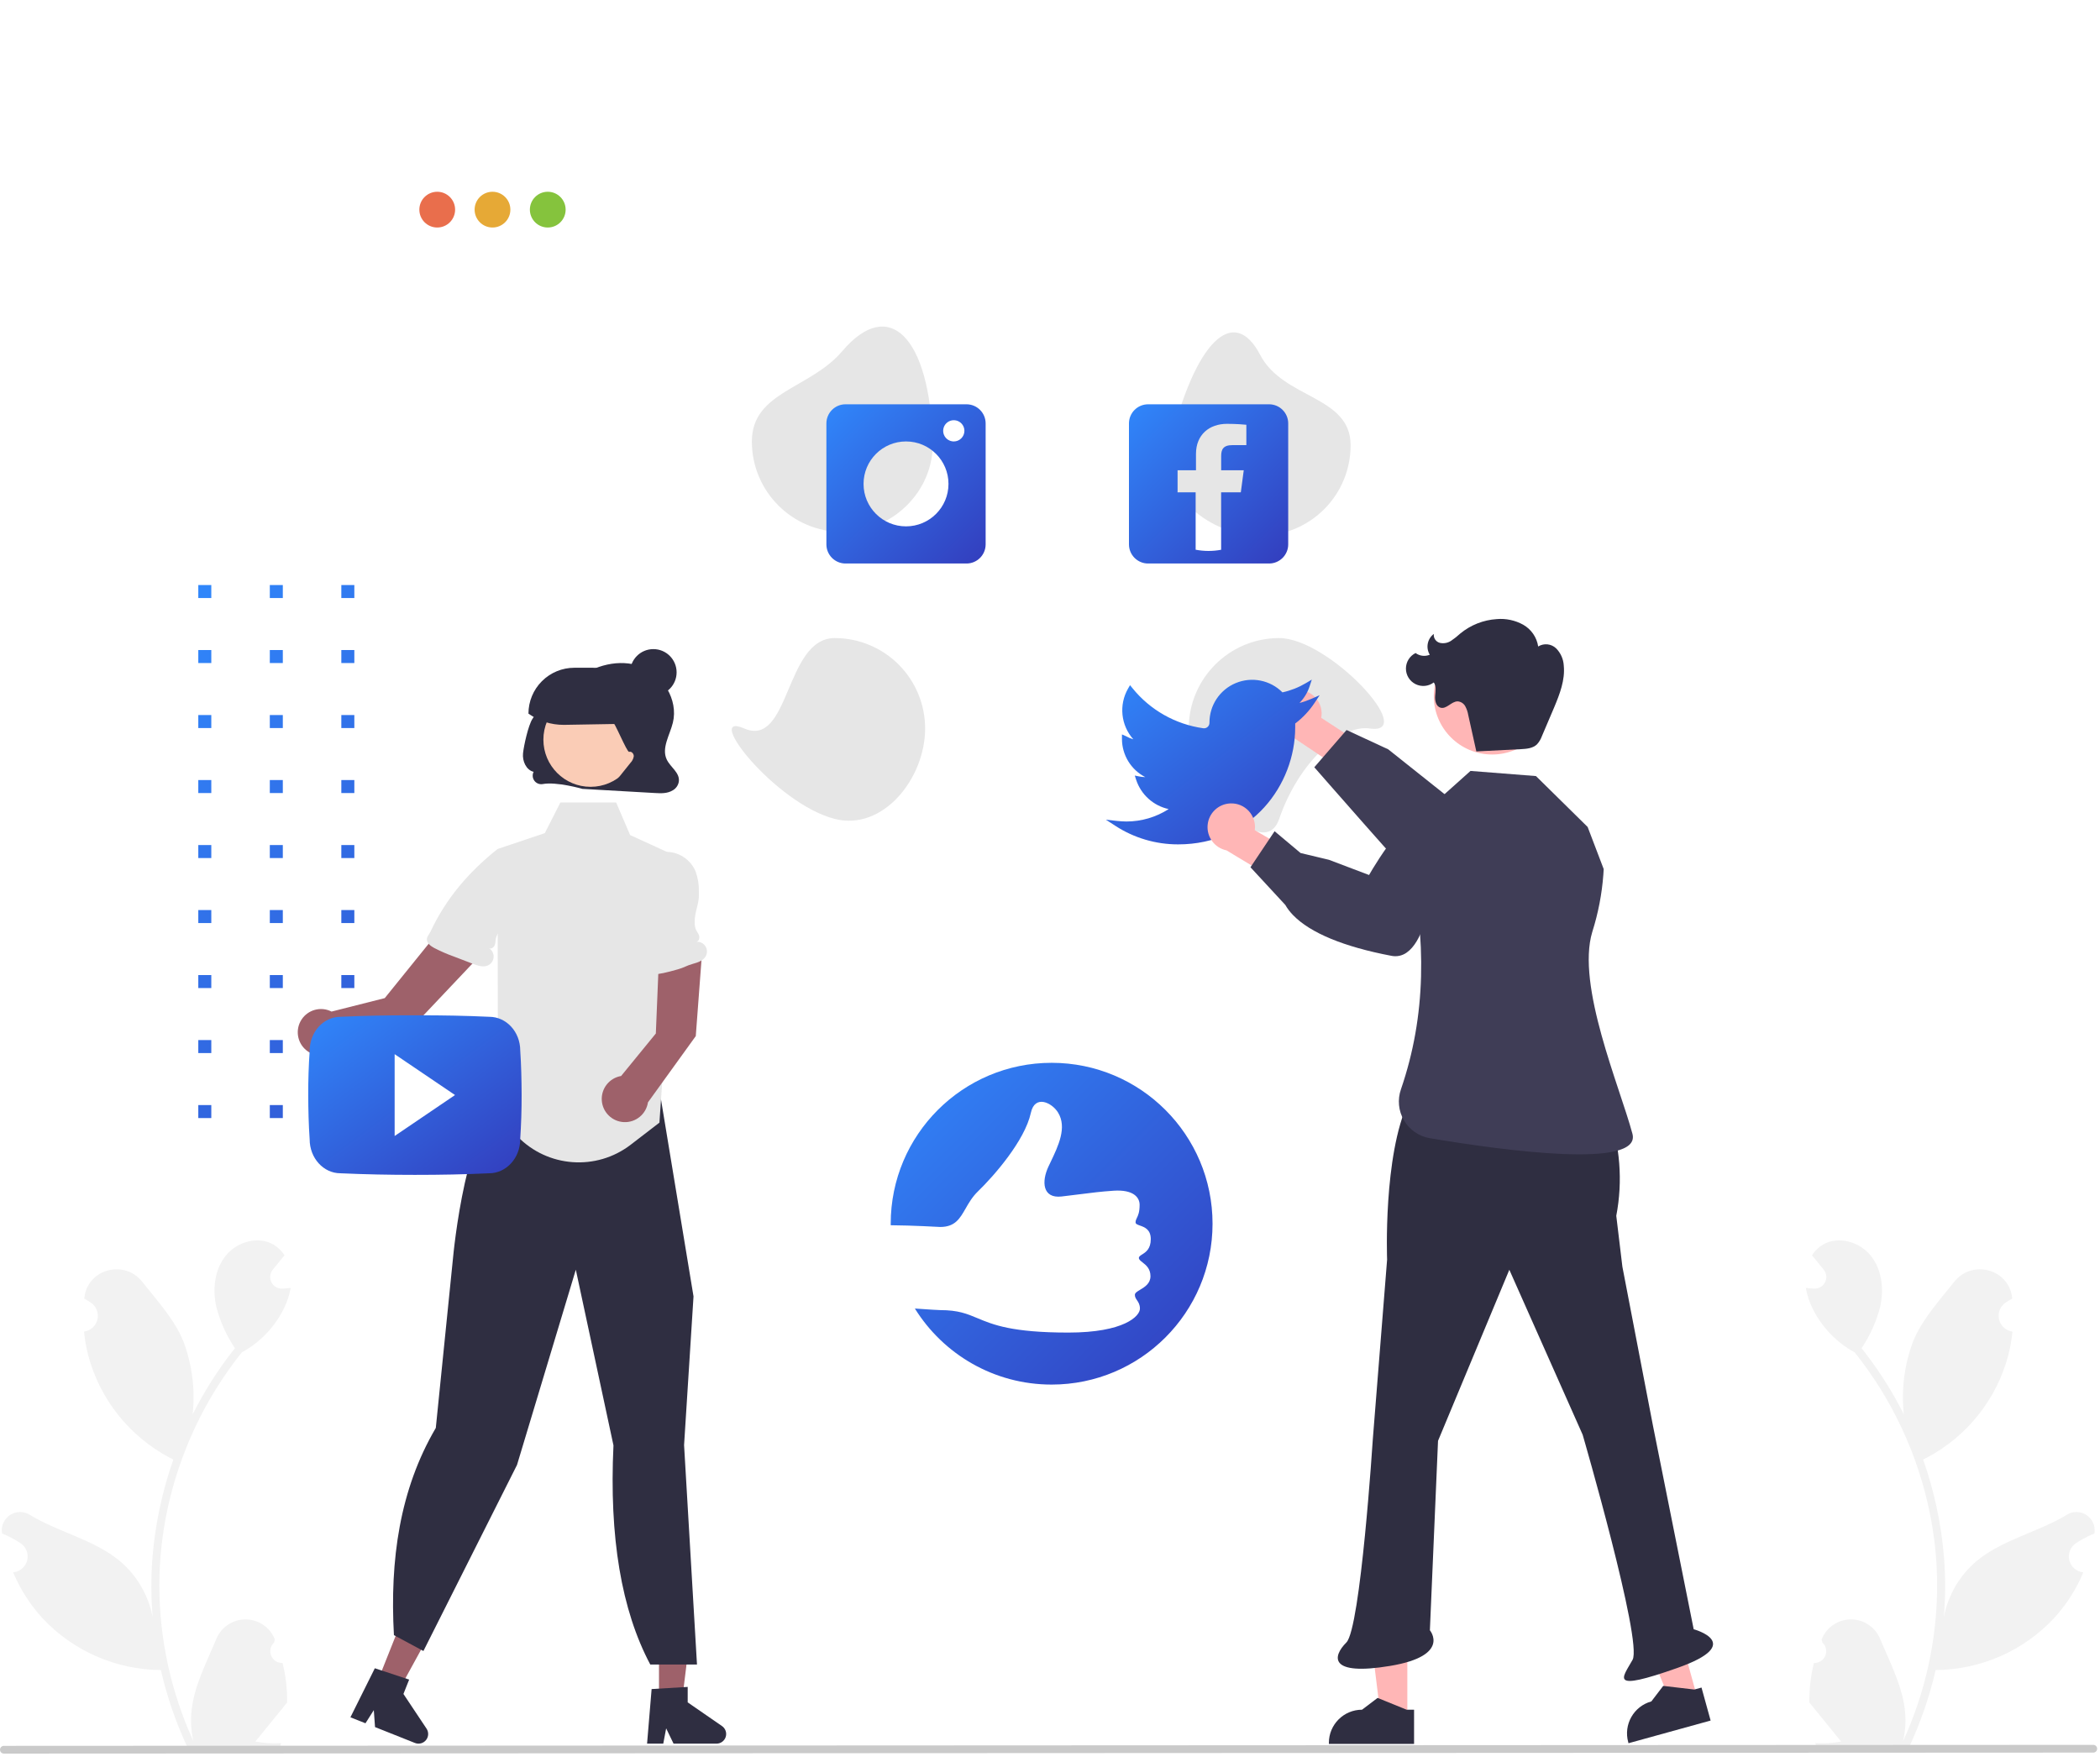 <svg width="646" height="542" viewBox="0 0 646 542" fill="none" xmlns="http://www.w3.org/2000/svg">
<path fill-rule="evenodd" clip-rule="evenodd" d="M65 340H61V344H65V340ZM87 340H83V344H87V340ZM105 340H109V344H105V340ZM131 340H127V344H131V340ZM150 340H154V344H150V340ZM176 340H172V344H176V340ZM194 340H198V344H194V340ZM61 320H65V324H61V320ZM83 320H87V324H83V320ZM109 320H105V324H109V320ZM127 320H131V324H127V320ZM154 320H150V324H154V320ZM172 320H176V324H172V320ZM198 320H194V324H198V320ZM61 300H65V304H61V300ZM83 300H87V304H83V300ZM109 300H105V304H109V300ZM127 300H131V304H127V300ZM154 300H150V304H154V300ZM172 300H176V304H172V300ZM198 300H194V304H198V300ZM61 280H65V284H61V280ZM83 280H87V284H83V280ZM109 280H105V284H109V280ZM127 280H131V284H127V280ZM154 280H150V284H154V280ZM172 280H176V284H172V280ZM198 280H194V284H198V280ZM61 260H65V264H61V260ZM83 260H87V264H83V260ZM109 260H105V264H109V260ZM127 260H131V264H127V260ZM154 260H150V264H154V260ZM172 260H176V264H172V260ZM198 260H194V264H198V260ZM61 240H65V244H61V240ZM83 240H87V244H83V240ZM109 240H105V244H109V240ZM127 240H131V244H127V240ZM154 240H150V244H154V240ZM172 240H176V244H172V240ZM198 240H194V244H198V240ZM61 220H65V224H61V220ZM83 220H87V224H83V220ZM109 220H105V224H109V220ZM127 220H131V224H127V220ZM154 220H150V224H154V220ZM172 220H176V224H172V220ZM198 220H194V224H198V220ZM61 200H65V204H61V200ZM83 200H87V204H83V200ZM109 200H105V204H109V200ZM127 200H131V204H127V200ZM154 200H150V204H154V200ZM172 200H176V204H172V200ZM198 200H194V204H198V200ZM65 180H61V184H65V180ZM87 180H83V184H87V180ZM105 180H109V184H105V180ZM131 180H127V184H131V180ZM150 180H154V184H150V180ZM176 180H172V184H176V180ZM194 180H198V184H194V180Z" fill="url(#paint0_linear_4_2)"/>
<g filter="url(#filter0_d_4_2)">
<rect x="113" y="43" width="420" height="442" rx="23" fill="white"/>
</g>
<mask id="mask0_4_2" style="mask-type:alpha" maskUnits="userSpaceOnUse" x="113" y="43" width="420" height="442">
<rect x="113" y="43" width="420" height="442" rx="23" fill="white"/>
</mask>
<g mask="url(#mask0_4_2)">
<path fill-rule="evenodd" clip-rule="evenodd" d="M323.5 426C350.838 426 373 403.838 373 376.5C373 349.162 350.838 327 323.5 327C296.162 327 274 349.162 274 376.5C274 376.659 274.001 376.818 274.002 376.976C280.595 377.018 289.221 377.507 289.221 377.507C293.788 377.507 295.258 374.939 297.03 371.845C298.013 370.127 299.09 368.246 300.842 366.553C305.787 361.771 315.25 350.936 317.113 342.392C318.347 336.67 323.641 339.266 325.491 342.326C328.272 346.895 325.58 352.524 323.147 357.612C322.942 358.04 322.739 358.464 322.542 358.883C320.344 363.533 320.679 368.805 326.563 368.129C329.002 367.851 330.941 367.603 332.681 367.38C336.001 366.956 338.596 366.624 342.553 366.354C348.652 365.944 350.569 368.407 350.569 370.699C350.569 372.981 350.093 373.96 349.73 374.709C349.504 375.173 349.322 375.548 349.322 376.09C349.322 376.594 349.914 376.803 350.677 377.073C352.058 377.561 354 378.247 354 381.243C354 384.285 352.434 385.274 351.35 385.958C350.778 386.32 350.341 386.596 350.341 387.045C350.341 387.527 350.832 387.91 351.45 388.392C352.497 389.208 353.906 390.307 353.906 392.648C353.906 394.914 352.128 395.982 350.736 396.818C349.842 397.354 349.108 397.795 349.108 398.396C349.108 399.087 349.422 399.548 349.768 400.055C350.191 400.676 350.663 401.366 350.663 402.635C350.663 404.94 345.797 410 328.64 410C311.273 410 305.444 407.559 300.712 405.578C297.48 404.225 294.759 403.086 289.221 403.086C289.221 403.086 285.559 402.929 281.433 402.602C290.167 416.649 305.742 426 323.5 426Z" fill="url(#paint1_linear_4_2)"/>
<circle cx="134.5" cy="64.5" r="5.5" fill="#E96E4C"/>
<circle cx="151.5" cy="64.5" r="5.5" fill="#E6A936"/>
<circle cx="168.5" cy="64.5" r="5.5" fill="#85C33D"/>
</g>
<path d="M86.923 511.654C85.407 511.723 84.009 510.838 83.424 509.438C82.838 508.038 83.19 506.421 84.305 505.391C84.396 505.029 84.461 504.769 84.552 504.407C84.52 504.328 84.487 504.249 84.454 504.17C82.93 500.57 79.393 498.236 75.483 498.25C71.573 498.265 68.053 500.625 66.555 504.237C63.628 511.287 59.901 518.35 58.983 525.805C58.579 529.1 58.75 532.44 59.487 535.677C52.612 520.679 49.041 504.377 49.018 487.878C49.017 483.738 49.247 479.601 49.707 475.486C50.088 472.113 50.616 468.764 51.291 465.439C54.976 447.397 62.889 430.487 74.378 416.097C79.939 413.063 84.436 408.397 87.264 402.728C88.288 400.691 89.012 398.515 89.413 396.27C88.786 396.352 88.148 396.404 87.521 396.445C87.325 396.455 87.12 396.466 86.924 396.476L86.851 396.479C85.442 396.542 84.128 395.773 83.493 394.514C82.859 393.255 83.022 391.741 83.91 390.647C84.181 390.314 84.452 389.98 84.724 389.647C85.135 389.133 85.556 388.629 85.968 388.115C86.015 388.066 86.06 388.015 86.102 387.961C86.575 387.375 87.048 386.799 87.521 386.213C86.657 384.872 85.496 383.75 84.127 382.932C79.386 380.155 72.846 382.079 69.421 386.367C65.987 390.655 65.339 396.671 66.531 402.029C67.705 406.588 69.645 410.914 72.27 414.822C72.013 415.151 71.745 415.47 71.488 415.799C66.789 421.842 62.692 428.332 59.259 435.174C60.094 427.509 59.097 419.754 56.351 412.549C53.567 405.835 48.35 400.179 43.756 394.374C38.237 387.402 26.921 390.445 25.948 399.284C25.939 399.369 25.93 399.455 25.921 399.54C26.603 399.925 27.271 400.334 27.925 400.766C29.605 401.889 30.424 403.928 29.987 405.902C29.55 407.875 27.946 409.377 25.949 409.685L25.849 409.701C26.092 412.16 26.522 414.598 27.134 416.992C30.723 430.505 39.783 441.909 52.134 448.46C52.535 448.666 52.926 448.872 53.327 449.067C49.877 458.844 47.713 469.028 46.89 479.363C46.423 485.46 46.451 491.586 46.972 497.679L46.941 497.463C45.625 490.687 42.01 484.574 36.709 480.155C28.834 473.686 17.709 471.304 9.214 466.105C7.371 464.921 5.008 464.916 3.159 466.09C1.31 467.265 0.311 469.406 0.598 471.578C0.61 471.653 0.621 471.729 0.633 471.805C1.9 472.32 3.133 472.914 4.325 473.584C5.007 473.969 5.675 474.377 6.329 474.809C8.01 475.932 8.828 477.971 8.391 479.945C7.954 481.918 6.351 483.421 4.353 483.729L4.253 483.744C4.181 483.754 4.119 483.765 4.047 483.775C6.211 488.941 9.248 493.697 13.025 497.833C22.455 507.952 35.639 513.736 49.471 513.824H49.481C51.339 521.897 54.031 529.755 57.513 537.271H86.204C86.307 536.952 86.4 536.623 86.493 536.304C83.837 536.471 81.171 536.312 78.553 535.831C80.682 533.219 82.811 530.586 84.94 527.974C84.987 527.926 85.032 527.874 85.073 527.82C86.153 526.483 87.243 525.157 88.323 523.82L88.323 523.818C88.381 519.72 87.911 515.632 86.924 511.654L86.923 511.654Z" fill="#F2F2F2"/>
<path d="M557.996 511.654C559.512 511.723 560.91 510.838 561.496 509.438C562.081 508.038 561.729 506.421 560.615 505.391C560.524 505.029 560.459 504.769 560.367 504.407C560.4 504.328 560.433 504.249 560.466 504.17C561.99 500.57 565.527 498.236 569.437 498.25C573.347 498.265 576.867 500.625 578.364 504.237C581.292 511.287 585.019 518.35 585.936 525.805C586.341 529.1 586.17 532.44 585.433 535.677C592.308 520.679 595.879 504.377 595.901 487.878C595.903 483.738 595.673 479.601 595.212 475.486C594.832 472.113 594.304 468.764 593.629 465.439C589.944 447.397 582.031 430.487 570.542 416.097C564.981 413.063 560.484 408.397 557.656 402.728C556.632 400.691 555.908 398.515 555.507 396.27C556.134 396.352 556.772 396.404 557.399 396.445C557.594 396.455 557.8 396.466 557.996 396.476L558.069 396.479C559.478 396.542 560.792 395.773 561.426 394.514C562.061 393.256 561.898 391.741 561.009 390.647C560.738 390.314 560.467 389.98 560.196 389.647C559.785 389.133 559.363 388.629 558.952 388.115C558.904 388.066 558.86 388.015 558.818 387.961C558.345 387.375 557.872 386.799 557.399 386.213C558.263 384.872 559.424 383.75 560.793 382.932C565.534 380.155 572.074 382.079 575.499 386.367C578.933 390.655 579.581 396.671 578.388 402.029C577.215 406.588 575.275 410.914 572.65 414.822C572.907 415.151 573.174 415.47 573.432 415.799C578.131 421.842 582.227 428.332 585.661 435.174C584.826 427.509 585.823 419.754 588.569 412.549C591.353 405.835 596.57 400.179 601.164 394.374C606.683 387.402 617.999 390.445 618.971 399.284C618.981 399.369 618.99 399.455 618.999 399.54C618.317 399.925 617.649 400.334 616.995 400.766C615.314 401.889 614.495 403.928 614.933 405.902C615.37 407.875 616.973 409.377 618.971 409.685L619.071 409.701C618.828 412.16 618.398 414.598 617.785 416.992C614.197 430.505 605.137 441.909 592.786 448.46C592.385 448.666 591.994 448.872 591.593 449.067C595.043 458.844 597.207 469.028 598.03 479.363C598.497 485.46 598.469 491.586 597.948 497.678L597.979 497.462C599.295 490.687 602.91 484.574 608.211 480.155C616.086 473.686 627.211 471.304 635.706 466.105C637.549 464.921 639.912 464.916 641.761 466.09C643.61 467.265 644.609 469.406 644.321 471.577C644.31 471.653 644.299 471.729 644.287 471.804C643.02 472.32 641.787 472.914 640.595 473.583C639.912 473.969 639.244 474.377 638.591 474.809C636.91 475.932 636.091 477.971 636.529 479.945C636.966 481.918 638.569 483.421 640.567 483.728L640.667 483.744C640.739 483.754 640.801 483.764 640.872 483.775C638.709 488.941 635.672 493.697 631.895 497.833C622.465 507.952 609.281 513.736 595.449 513.824H595.439C593.581 521.897 590.889 529.755 587.407 537.271H558.715C558.612 536.952 558.52 536.623 558.427 536.304C561.083 536.471 563.749 536.312 566.367 535.831C564.238 533.219 562.109 530.586 559.98 527.974C559.933 527.926 559.888 527.874 559.847 527.82C558.767 526.483 557.677 525.157 556.597 523.82L556.596 523.818C556.539 519.72 557.009 515.632 557.995 511.654L557.996 511.654Z" fill="#F2F2F2"/>
<path d="M202.718 524.442H209.664L212.97 497.648H202.718V524.442V524.442Z" fill="#9E616A"/>
<path d="M200.45 519.684L211.548 519.021V523.776L222.099 531.063C223.169 531.802 223.634 533.15 223.247 534.391C222.86 535.632 221.711 536.477 220.411 536.477H207.199L204.922 531.774L204.032 536.477H199.051L200.45 519.684Z" fill="#2F2E41"/>
<path d="M115.655 518.54L122.109 521.109L135.089 497.438L125.564 493.646L115.655 518.54V518.54Z" fill="#9E616A"/>
<path d="M115.307 513.281L125.863 516.77L124.105 521.188L131.213 531.86C131.933 532.942 131.867 534.367 131.049 535.377C130.23 536.387 128.85 536.747 127.642 536.266L115.367 531.38L114.99 526.168L112.425 530.209L107.796 528.366L115.307 513.281Z" fill="#2F2E41"/>
<path d="M188.715 444.714L177.132 390.657L159.044 450.718L130.402 507.672L130.251 507.974L121.178 503.09C119.897 479.964 122.938 458.293 134.061 439.344L139.328 387.333C139.489 385.555 143.418 343.833 155.858 336.434L159.501 328.127L195.736 319.178L195.867 319.326C199.352 323.243 201.653 328.067 202.505 333.239L213.332 398.831L213.338 398.868L210.435 444.626L214.406 512.133H200.037C191.148 495.408 187.374 472.934 188.715 444.714Z" fill="#2F2E41"/>
<path d="M365.683 224.135C365.683 239.498 388.497 266.479 393.501 251.953C399.628 234.169 412.696 222.896 421.319 224.135C436.527 226.32 408.865 196.317 393.501 196.317C378.138 196.317 365.683 208.771 365.683 224.135V224.135Z" fill="#E6E6E6"/>
<path d="M359.84 137.015C356.232 151.949 372.295 164.833 387.658 164.833C395.036 164.833 402.112 161.903 407.328 156.686C412.545 151.469 415.476 144.393 415.476 137.015C415.476 121.652 394.769 122.816 387.658 109.197C379.518 93.606 367.595 104.914 359.84 137.015Z" fill="#E6E6E6"/>
<path d="M231.288 135.847C231.288 151.21 243.742 163.665 259.106 163.665C274.469 163.665 287.37 151.204 286.924 135.847C285.989 103.675 273.525 91.069 259.106 108.028C249.154 119.733 231.288 120.483 231.288 135.847Z" fill="#E6E6E6"/>
<path d="M228.95 224.135C215.968 218.523 238.515 247.284 256.768 251.953C271.653 255.76 284.586 239.498 284.586 224.135C284.586 216.757 281.656 209.681 276.439 204.464C271.222 199.247 264.146 196.317 256.768 196.317C241.405 196.317 243.052 230.231 228.95 224.135Z" fill="#E6E6E6"/>
<path fill-rule="evenodd" clip-rule="evenodd" d="M353.179 124.39H390.389C393.641 124.39 396.278 127.026 396.278 130.278V167.488C396.278 170.741 393.641 173.377 390.389 173.377H353.179C349.927 173.377 347.29 170.741 347.29 167.488V130.278C347.29 128.717 347.91 127.219 349.015 126.114C350.119 125.01 351.617 124.39 353.179 124.39ZM379.135 136.952H383.402L383.402 130.687C382.77 130.597 380.011 130.403 377.433 130.403C372.07 130.403 367.906 133.678 367.906 139.672V144.687H362.247V151.468H367.803V169.131C370.391 169.63 373.05 169.636 375.641 169.15V151.468H381.7L382.602 144.687H375.654V140.368C375.654 138.332 376.221 136.952 379.135 136.952Z" fill="url(#paint2_linear_4_2)"/>
<path fill-rule="evenodd" clip-rule="evenodd" d="M297.312 124.39H260.102C256.85 124.39 254.214 127.026 254.214 130.278V167.488C254.214 170.741 256.85 173.377 260.102 173.377H297.312C300.565 173.377 303.201 170.741 303.201 167.488V130.278C303.201 127.026 300.565 124.39 297.312 124.39ZM278.707 161.947C271.493 161.947 265.644 156.098 265.644 148.883C265.644 141.669 271.493 135.82 278.707 135.82C285.922 135.82 291.771 141.669 291.771 148.883C291.771 156.098 285.922 161.947 278.707 161.947H278.707ZM290.386 133.804C290.892 135.024 292.083 135.82 293.404 135.82H293.404C295.207 135.82 296.669 134.358 296.669 132.554C296.669 131.233 295.874 130.042 294.653 129.537C293.433 129.032 292.028 129.311 291.094 130.245C290.16 131.179 289.881 132.584 290.386 133.804Z" fill="url(#paint3_linear_4_2)"/>
<path d="M399.353 212.277C401.501 212.292 403.532 213.258 404.9 214.914C406.267 216.571 406.831 218.748 406.439 220.86L420.341 229.906L416.904 239.696L397.451 226.645C393.868 225.731 391.535 222.281 392.02 218.616C392.506 214.95 395.656 212.226 399.353 212.277V212.277Z" fill="#FFB6B6"/>
<path d="M404.305 236.065L414.228 224.608L427.05 230.554L453.251 251.406C456.685 251.807 482.75 255.171 482.27 264.743C482.247 267.007 481.234 269.147 479.499 270.601C475.386 273.997 468.256 273.033 467.99 272.994L450.933 272.14C450.041 272.356 440.781 274.483 435.88 271.439C434.394 270.515 404.305 236.065 404.305 236.065Z" fill="#3F3D56"/>
<path d="M432.921 528.689L424.794 528.688L420.928 497.341H432.922L432.921 528.689V528.689Z" fill="#FFB6B6"/>
<path d="M434.994 536.566L408.789 536.565V536.234C408.789 530.601 413.356 526.035 418.989 526.034H418.989L423.776 522.403L432.707 526.035L434.995 526.035L434.994 536.566Z" fill="#2F2E41"/>
<path d="M522.124 522.328L514.29 524.492L502.217 495.305L513.779 492.112L522.124 522.328V522.328Z" fill="#FFB6B6"/>
<path d="M526.219 529.37L500.96 536.346L500.872 536.027C499.372 530.597 502.558 524.98 507.987 523.48L507.988 523.479L511.635 518.705L521.211 519.827L523.416 519.218L526.219 529.37Z" fill="#2F2E41"/>
<path d="M433.28 338.979L494.69 342.112L494.71 342.168C498.389 352.386 499.248 363.406 497.197 374.071V374.071L499.077 389.737L508.476 438.614L521.009 501.278C521.009 501.278 537.301 505.664 515.996 513.184C494.69 520.704 499.077 516.317 502.21 510.677C505.343 505.038 486.857 441.434 486.857 441.434L464.298 390.677L442.366 443.314L439.859 501.591C439.859 501.591 446.439 509.424 427.64 512.557C408.841 515.691 409.781 509.738 414.167 505.351C418.554 500.965 422.314 442.687 422.314 442.687L426.7 387.543C426.7 387.543 425.447 355.585 433.28 338.979Z" fill="#2F2E41"/>
<path d="M493.327 267.388L488.39 254.437L472.489 238.776L452.352 237.195L437.552 250.446L433.367 263.628C438.856 289.044 438.744 312.452 430.966 335.13C429.848 338.303 430.185 341.808 431.887 344.71C433.59 347.613 436.484 349.617 439.8 350.19C462.613 354.024 505.093 359.772 502.167 348.829C498.296 334.353 484.83 303.195 489.818 286.72C491.634 280.996 492.776 275.079 493.222 269.091L493.327 267.388Z" fill="#3F3D56"/>
<circle cx="459.035" cy="214.169" r="17.972" fill="#FFB6B6"/>
<path d="M454.13 231.197L467.83 230.498C469.585 230.409 471.501 230.254 472.778 229.046C473.465 228.3 473.993 227.422 474.331 226.466C475.597 223.524 476.864 220.582 478.098 217.627C479.805 213.538 481.482 209.222 481.046 204.813C480.944 202.799 480.1 200.895 478.676 199.468C477.182 198.053 474.922 197.824 473.174 198.91C472.746 196.085 471.044 193.613 468.556 192.206C466.077 190.836 463.246 190.236 460.425 190.482C456.33 190.745 452.422 192.286 449.248 194.887C448.355 195.71 447.402 196.465 446.397 197.146C445.374 197.83 444.116 198.062 442.917 197.79C441.701 197.465 440.912 196.293 441.068 195.045C439.069 196.54 438.532 199.309 439.829 201.442C438.382 202.048 436.724 201.852 435.459 200.925C433.641 201.827 432.491 203.68 432.491 205.709C432.49 207.738 433.639 209.592 435.456 210.495C437.273 211.398 439.445 211.194 441.061 209.968C441.893 211.132 441.583 212.715 441.475 214.142C441.367 215.569 441.749 217.342 443.125 217.736C444.984 218.269 446.491 215.766 448.425 215.792C449.394 215.871 450.259 216.429 450.732 217.279C451.187 218.12 451.5 219.031 451.655 219.975L454.131 231.119" fill="#2F2E41"/>
<path d="M362.366 259.793C355.523 259.797 348.825 257.812 343.09 254.079L340.204 252.203L343.625 252.583C344.521 252.682 345.487 252.741 346.494 252.755C351.106 252.758 355.621 251.432 359.497 248.933C354.81 247.918 351.01 244.498 349.508 239.944L349.079 238.623L350.441 238.89C351.06 239.013 351.688 239.083 352.318 239.102C347.918 236.838 345.148 232.309 345.136 227.36V225.962L346.353 226.5C347.075 226.906 347.84 227.231 348.634 227.469C344.784 223.15 344.135 216.849 347.025 211.836L347.62 210.81L348.366 211.731C353.801 218.457 361.59 222.866 370.155 224.065C370.63 224.133 371.112 223.989 371.472 223.672C371.841 223.352 372.052 222.887 372.052 222.399C372.011 217.06 375.203 212.227 380.13 210.17C385.057 208.113 390.739 209.241 394.506 213.024C397.027 212.473 399.443 211.524 401.664 210.212L403.539 209.102L402.856 211.171C402.223 213.089 401.161 214.838 399.751 216.285C401.002 215.96 402.225 215.535 403.409 215.015L405.949 213.899L404.418 216.213C402.797 218.668 400.772 220.83 398.429 222.609V223.789C398.429 241.487 384.967 259.793 362.439 259.793L362.366 259.793Z" fill="url(#paint4_linear_4_2)"/>
<path d="M378.505 247.191C380.651 247.103 382.726 247.97 384.172 249.559C385.617 251.148 386.285 253.295 385.995 255.424L400.318 263.789L397.357 273.733L377.296 261.635C373.673 260.894 371.177 257.561 371.485 253.877C371.793 250.192 374.809 247.32 378.505 247.191L378.505 247.191Z" fill="#FFB6B6"/>
<path d="M395.369 278.409L384.671 266.833L392.087 255.746L400.079 262.451L408.818 264.542L421.148 269.217C422.864 266.215 436.183 243.56 444.8 247.755C446.873 248.665 448.444 250.436 449.102 252.603C450.611 257.719 446.928 263.898 446.787 264.128L439.311 279.483C439.159 280.388 437.483 289.74 432.761 293.054C431.411 294.041 429.71 294.417 428.07 294.09C413.395 291.315 403.054 287.023 397.778 281.563C396.848 280.615 396.038 279.556 395.369 278.409V278.409Z" fill="#3F3D56"/>
<path d="M205.088 233.654C203.442 230.113 206.055 226.159 206.988 222.346C208.728 215.231 203.824 207.528 197.178 205.063C190.532 202.598 182.894 204.658 177.184 208.972C171.588 213.201 167.653 215.193 163.798 221.168C162.505 223.172 161.136 229.393 160.891 231.793C160.647 234.193 161.888 236.942 164.152 237.469C163.71 238.341 163.79 239.388 164.36 240.183C164.93 240.978 165.895 241.39 166.863 241.251C171.196 240.414 179.153 242.715 179.153 242.715C186.573 243.14 193.992 243.564 201.411 243.989C203.312 244.098 205.285 244.197 206.993 243.146C207.949 242.587 208.612 241.637 208.809 240.546C209.243 237.736 206.223 236.096 205.088 233.654Z" fill="#2F2E41"/>
<path d="M210.69 264.643L209.067 275.449L206.493 292.57L206.056 298.913L202.852 345.406L194.028 352.194C183.451 360.33 168.451 359.229 159.175 349.636L148.46 344.477C154.202 338.828 153.135 312.644 153.135 312.644L153.07 261.217L167.595 256.333L172.379 246.914H189.543L193.834 256.927L201.622 260.488L205.169 262.119L210.69 264.643Z" fill="#E6E6E6"/>
<circle cx="181.67" cy="227.572" r="14.512" fill="#FACCB6"/>
<path d="M173.379 223.02C169.545 223.026 165.803 221.845 162.667 219.64L162.562 219.567V219.567C162.562 215.823 164.049 212.233 166.697 209.586C169.344 206.938 172.934 205.451 176.678 205.451H182.44C186.159 205.455 189.724 206.939 192.348 209.574C194.972 212.21 196.44 215.781 196.428 219.5C196.403 221.248 194.99 222.658 193.242 222.68L173.71 223.017C173.6 223.019 173.489 223.02 173.379 223.02Z" fill="#2F2E41"/>
<path d="M215.859 294.478L202.713 294.585L201.747 317.982L191.067 331.058C187.461 331.665 184.895 334.895 185.12 338.545C185.344 342.194 188.287 345.086 191.939 345.247C195.592 345.408 198.778 342.786 199.322 339.17L214.035 318.774L215.859 294.478Z" fill="#9E616A"/>
<path d="M146.547 295.177L133.072 288.877L118.358 307.094L101.99 311.234C98.732 309.573 94.747 310.639 92.753 313.704C90.759 316.769 91.4 320.844 94.238 323.15C97.076 325.455 101.196 325.247 103.787 322.667L127.755 315.05L146.547 295.177Z" fill="#9E616A"/>
<path d="M188.932 240.964L193.956 234.696C194.498 234.147 194.852 233.439 194.964 232.675C194.99 231.909 194.268 231.088 193.54 231.328C192.865 231.551 188.97 221.795 188.259 221.797C187.521 221.799 187.281 220.816 187.271 220.078C187.236 217.284 189.508 220.285 190.258 217.593C191.009 214.901 193.937 217.215 196.46 216.013C198.983 214.811 202.41 215.357 203.97 217.676C205.126 219.395 205.084 221.629 204.93 223.696C204.574 228.491 203.853 233.252 202.772 237.938C202.506 239.089 202.111 240.375 201.051 240.895C200.467 241.126 199.838 241.22 199.212 241.17L191.476 241.132" fill="#2F2E41"/>
<circle cx="200.986" cy="206.865" r="7.152" fill="#2F2E41"/>
<path d="M217.07 294.251C216.297 295.595 214.653 296.132 213.151 296.546C211.12 297.111 210.526 297.683 208.495 298.248C207.687 298.477 206.872 298.706 206.057 298.913C204.718 299.274 203.359 299.553 201.987 299.75C200.836 299.915 199.477 299.915 198.726 299.021C198.228 298.253 198.027 297.33 198.161 296.425C198.454 285.44 198.75 274.455 199.048 263.47L199.67 263.685C199.95 263.5 200.242 263.333 200.543 263.184C201.974 262.455 203.563 262.089 205.17 262.119C206.089 262.126 207.002 262.268 207.88 262.541C210.639 263.416 212.873 265.462 213.988 268.133C214.701 270.125 215.04 272.232 214.989 274.348C214.996 274.67 214.996 274.991 215.003 275.313C215.046 278.059 213.651 280.806 213.694 283.552C213.662 284.325 213.768 285.098 214.009 285.833C214.295 286.563 214.853 287.171 215.067 287.929C215.282 288.68 214.932 289.709 214.152 289.767C215.275 289.647 216.37 290.167 216.986 291.114C217.602 292.06 217.634 293.273 217.07 294.251V294.251Z" fill="#E6E6E6"/>
<path d="M153.13 261.279C156.026 261.454 158.693 262.91 160.405 265.252C162.116 267.594 162.694 270.577 161.981 273.389C161.234 275.709 160.059 277.869 158.517 279.757L153.71 286.447C153.222 287.046 152.847 287.729 152.603 288.462C152.401 289.221 152.48 290.043 152.203 290.778C151.926 291.513 151.034 292.129 150.372 291.708C151.345 292.28 151.914 293.35 151.846 294.478C151.778 295.605 151.084 296.598 150.049 297.05C148.623 297.672 146.984 297.117 145.531 296.561L139.628 294.302C137.529 293.553 135.483 292.661 133.505 291.633C132.484 291.072 131.393 290.264 131.32 289.101C131.264 288.196 132.03 287.5 132.413 286.678C137.221 276.386 144.29 268.196 153.07 261.217L153.13 261.279Z" fill="#E6E6E6"/>
<path fill-rule="evenodd" clip-rule="evenodd" d="M160.036 323.197C160.017 317.46 155.783 312.844 150.49 312.844C143.385 312.504 136.156 312.381 128.765 312.381H126.46C119.082 312.381 111.826 312.504 104.735 312.844C99.511 312.844 95.27 317.495 95.27 323.264C94.943 327.833 94.806 332.388 94.82 336.902C94.833 341.416 94.943 346.026 95.256 350.54C95.256 356.309 99.498 360.986 104.721 360.986C112.167 361.327 119.818 361.478 127.592 361.478C135.365 361.478 143.003 361.341 150.476 360.986C155.713 360.986 160.023 356.309 160.023 350.54C160.323 345.971 160.473 341.416 160.459 336.834C160.445 332.252 160.336 327.725 160.036 323.197ZM121.4 324.341V349.517L139.975 336.916L121.4 324.341Z" fill="url(#paint5_linear_4_2)"/>
<path d="M643.937 539.23L1.187 539.537C0.531 539.535 0 539.002 0 538.346C0 537.69 0.531 537.157 1.187 537.155L643.937 536.848C644.594 536.85 645.124 537.383 645.124 538.039C645.124 538.695 644.594 539.228 643.937 539.23V539.23Z" fill="#CACACA"/>
<defs>
<filter id="filter0_d_4_2" x="70" y="14" width="506" height="528" filterUnits="userSpaceOnUse" color-interpolation-filters="sRGB">
<feFlood flood-opacity="0" result="BackgroundImageFix"/>
<feColorMatrix in="SourceAlpha" type="matrix" values="0 0 0 0 0 0 0 0 0 0 0 0 0 0 0 0 0 0 127 0" result="hardAlpha"/>
<feOffset dy="14"/>
<feGaussianBlur stdDeviation="21.5"/>
<feColorMatrix type="matrix" values="0 0 0 0 0.832 0 0 0 0 0.822 0 0 0 0 0.877 0 0 0 0.585 0"/>
<feBlend mode="normal" in2="BackgroundImageFix" result="effect1_dropShadow_4_2"/>
<feBlend mode="normal" in="SourceGraphic" in2="effect1_dropShadow_4_2" result="shape"/>
</filter>
<linearGradient id="paint0_linear_4_2" x1="-7.5" y1="272" x2="168.776" y2="403.249" gradientUnits="userSpaceOnUse">
<stop stop-color="#3087FB"/>
<stop offset="1" stop-color="#333DBD"/>
</linearGradient>
<linearGradient id="paint1_linear_4_2" x1="224.5" y1="376.5" x2="323.5" y2="475.5" gradientUnits="userSpaceOnUse">
<stop stop-color="#3087FB"/>
<stop offset="1" stop-color="#333DBD"/>
</linearGradient>
<linearGradient id="paint2_linear_4_2" x1="322.796" y1="148.883" x2="371.784" y2="197.871" gradientUnits="userSpaceOnUse">
<stop stop-color="#3087FB"/>
<stop offset="1" stop-color="#333DBD"/>
</linearGradient>
<linearGradient id="paint3_linear_4_2" x1="229.72" y1="148.883" x2="278.707" y2="197.871" gradientUnits="userSpaceOnUse">
<stop stop-color="#3087FB"/>
<stop offset="1" stop-color="#333DBD"/>
</linearGradient>
<linearGradient id="paint4_linear_4_2" x1="307.331" y1="234.448" x2="356.355" y2="298.031" gradientUnits="userSpaceOnUse">
<stop stop-color="#3087FB"/>
<stop offset="1" stop-color="#333DBD"/>
</linearGradient>
<linearGradient id="paint5_linear_4_2" x1="61.998" y1="336.929" x2="109.095" y2="399.896" gradientUnits="userSpaceOnUse">
<stop stop-color="#3087FB"/>
<stop offset="1" stop-color="#333DBD"/>
</linearGradient>
</defs>
</svg>
